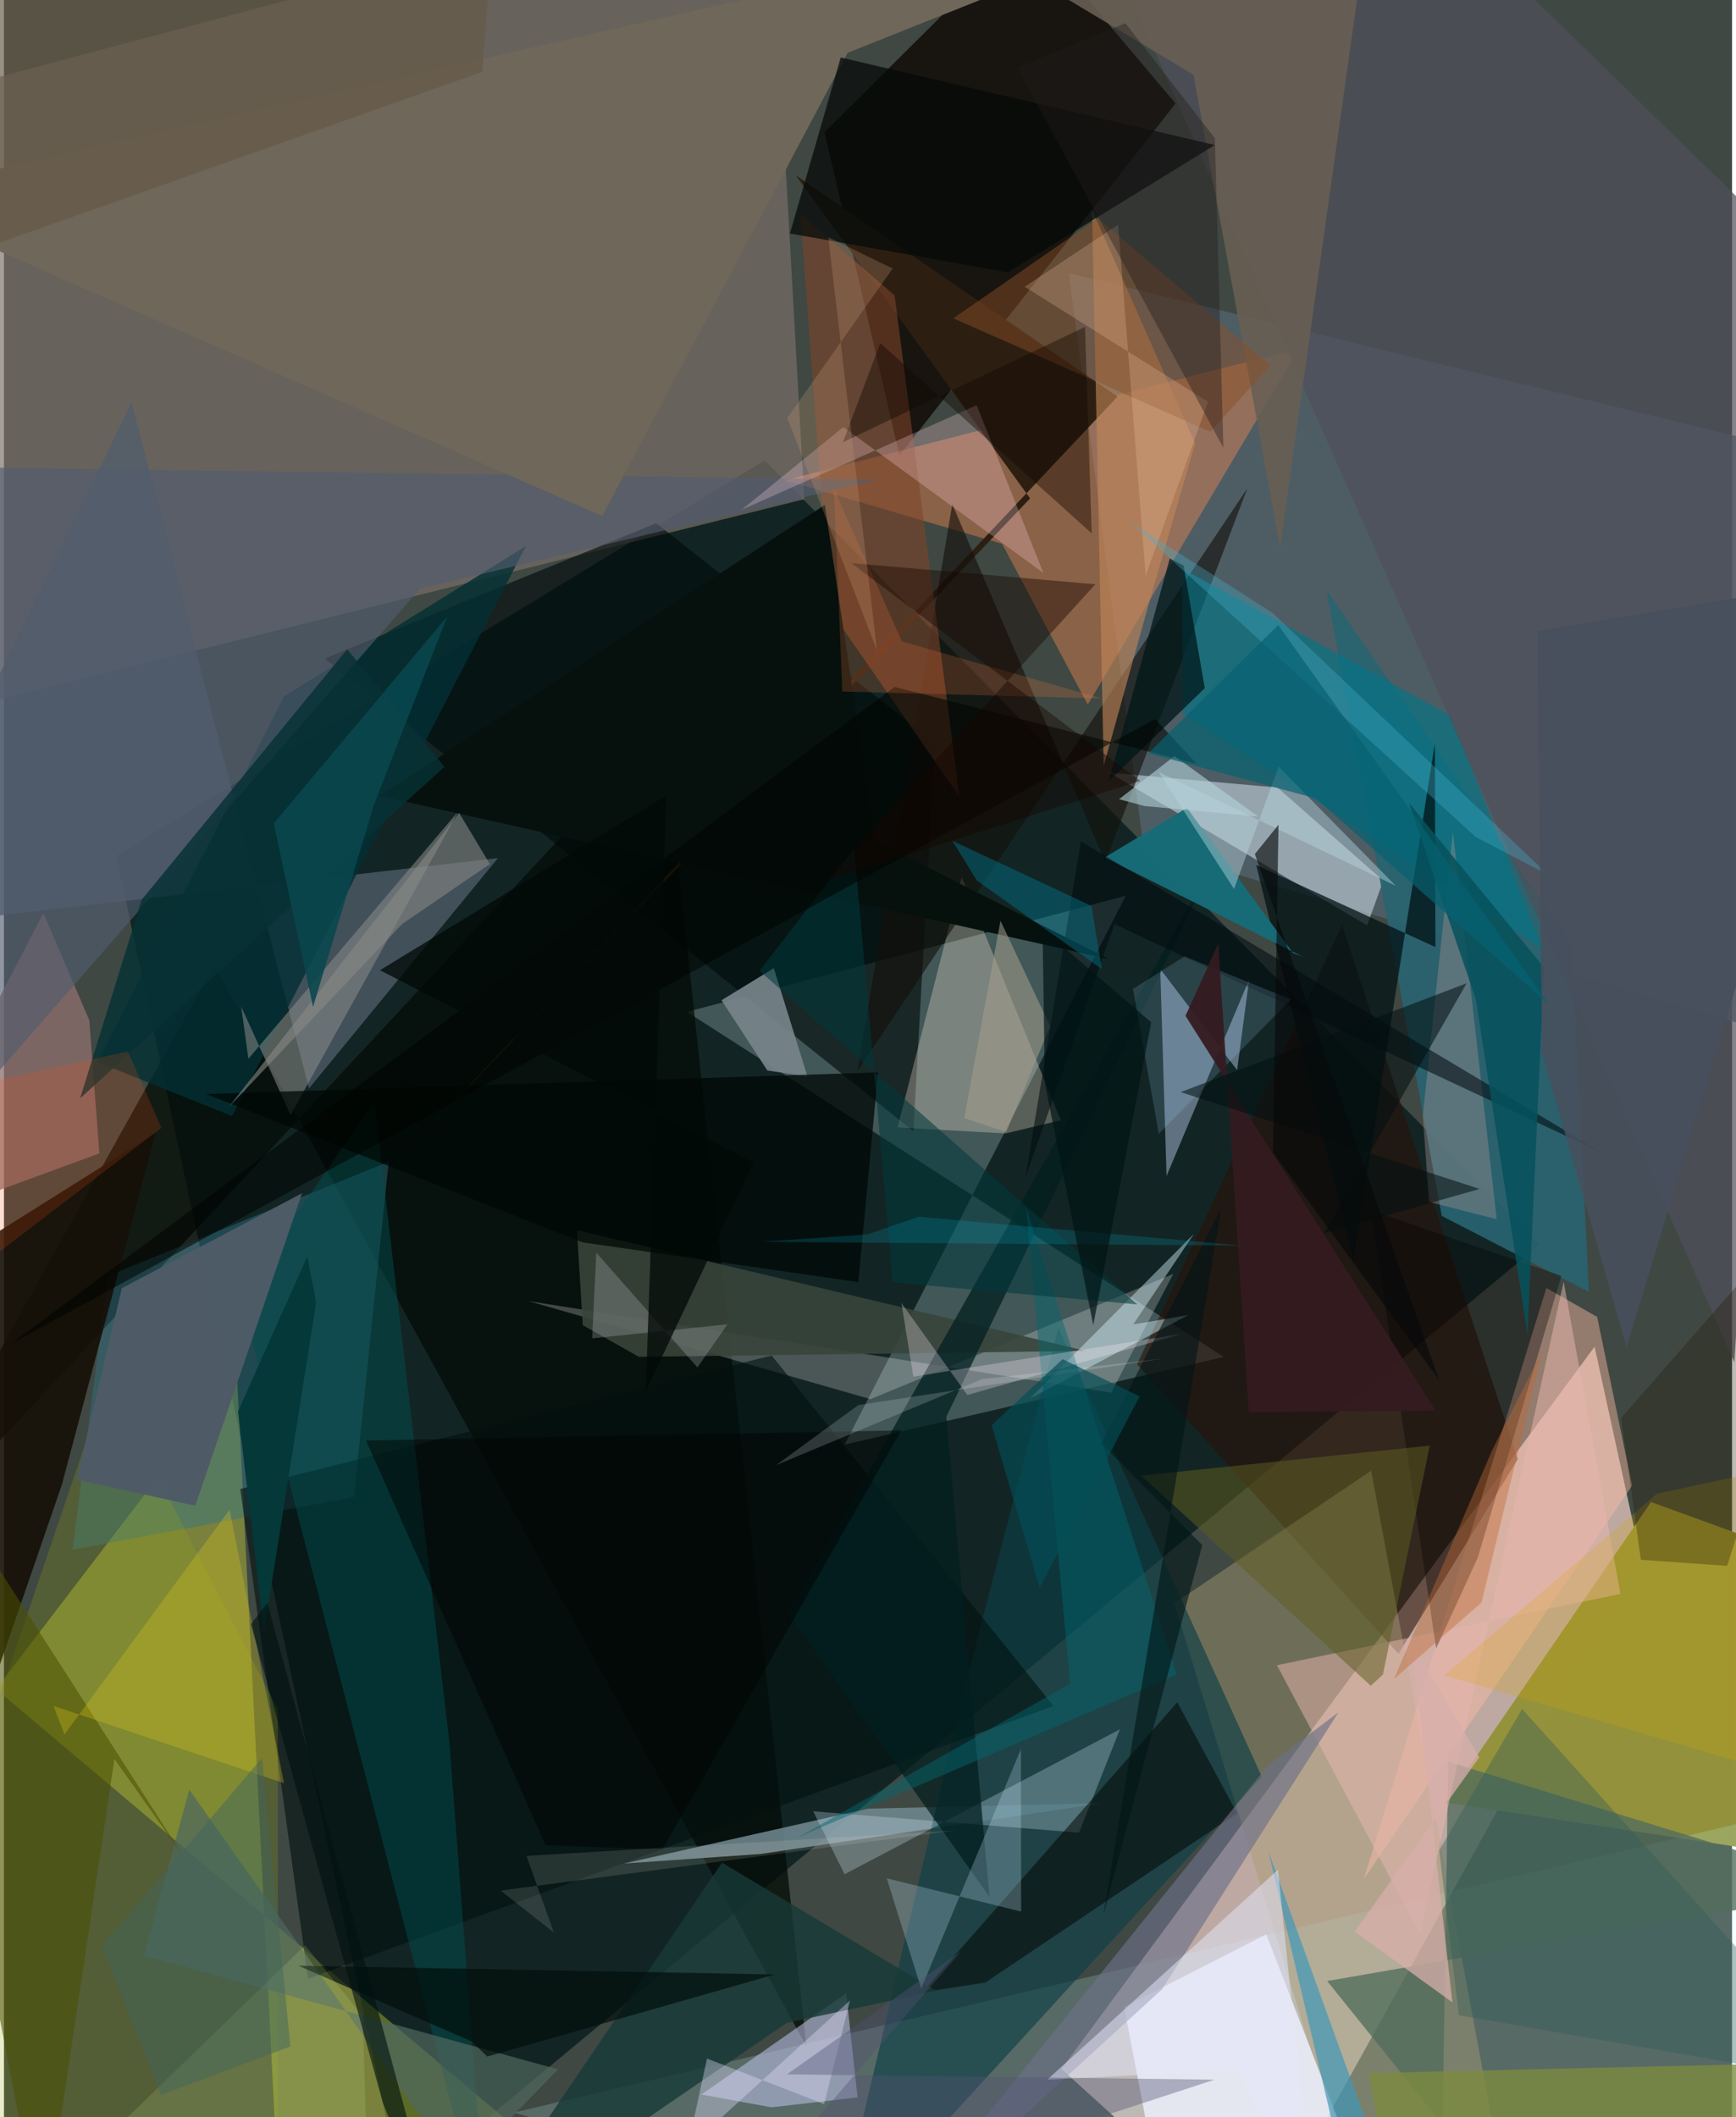 <svg xmlns="http://www.w3.org/2000/svg" width="228" height="278" viewBox="0 0 836 1024"><path fill="#3f4842" d="M0 0h836v1024H0z"/><path fill="#eed0c7" fill-opacity=".718" d="M769.494 651.357l21.888 100.207L605.862 1086l-94.297-85.332z"/><path fill="#0c2020" fill-opacity=".867" d="M192.291 1059L54.333 413.948l313.69-191.314L742.92 601.99z"/><path fill="#94923b" fill-opacity=".988" d="M796.803 726.483l60.776 22.074L898 902.298l-201.002-30.54z"/><path fill="#536672" fill-opacity=".722" d="M515.158 132.15l36.083 277.347 294.615 87.325L898 225.632z"/><path fill="#586f70" fill-opacity=".682" d="M542.688 433.25L406.735 698.682l183.413-42.385-259.743-166.894z"/><path fill="#7b7169" fill-opacity=".678" d="M370.191-62l16.984 303.442-402.466 100.077L-62 53.095z"/><path fill="#f1f735" fill-opacity=".329" d="M112.687 664.513l19.2 379.305L315.114 1086-3.874 816.985z"/><path fill="#0c0500" fill-opacity=".765" d="M566.776 50.045L433.207 220.347 396.954 63.901l98.727-98.055z"/><path fill="#c2ffff" fill-opacity=".188" d="M246.71 1021.762L895.736 868.65 898 1029.785 469.162 1086z"/><path fill="#ff8b50" fill-opacity=".392" d="M378.05 232.244l248.447-63.646-102.194 172.207-41.412-77.75z"/><path fill="#515d6c" fill-opacity=".765" d="M61.735 194.516l85.851 331.892 91.379-111.36L-62 449.627z"/><path fill="#2b1006" fill-opacity=".588" d="M548.187 659.868l126.46 140.042 57.721-94.17-85.039-258.32z"/><path fill="#040b06" fill-opacity=".757" d="M101.795 466.63L-62 761.333 318.964 351.65l69.25 638.129z"/><path fill="#dcecf6" fill-opacity=".506" d="M616.082 380.906l51.196 45.043-7.814 21.641-124.782-73.916z"/><path fill="#000b0a" fill-opacity=".624" d="M155.217 318.504l160.337-65.435 134.85 106.218-10.452 187.847z"/><path fill="#a69b75" fill-opacity=".451" d="M729.216 1075.787l-67.792-364.463-95.236 64.088L661.018 1086z"/><path fill="#296471" fill-opacity=".922" d="M639.793 285.442l118.758 171.315 8.196 168.085-71.19-36.764z"/><path fill="#317387" fill-opacity=".443" d="M169.268 724.03L33.095 749.61l17.17-132.528 135.868-55.218z"/><path fill="#eceefa" fill-opacity=".851" d="M645.756 1026.23l-35.09-90.66-68.768 35.145L564.01 1086z"/><path fill="#70888f" fill-opacity=".871" d="M418.036 874.771l-117.984 26.53 65.838-4.582 165.46-24.597z"/><path fill="#96a8c0" fill-opacity=".592" d="M559.375 468.64l3.06 100.139 39.95-95.025-5.82 43.81z"/><path fill="#ffead6" fill-opacity=".298" d="M511.257 541.826l-47.914-117.598-31.049 121.05 52.194 2.93z"/><path fill="#0d3e46" fill-opacity=".643" d="M400.992 1086l207.54-226.614-98.424-217.061-46.26 177.49z"/><path fill="#b7bbe1" fill-opacity=".588" d="M371.31 1019.226l-33.912-6.173 70.053-48.93 5.5 50.329z"/><path fill="#f6f3f5" fill-opacity=".243" d="M565.67 616.147l-146.461 60.575-165.502-47.43 281.927 44.27z"/><path fill="#febba6" fill-opacity=".443" d="M770.745 636.936l16.915 81.596L657.827 908.89l88.337-285.952z"/><path fill="#00100e" fill-opacity=".592" d="M371.415 655.6L114.32 720.175l32.799 236.86 360.59-131.92z"/><path fill="#2c1f12" d="M538.694 191.817L178.131 574.75l318.3-333.687L383.066 84.781z"/><path fill="#130f0b" fill-opacity=".608" d="M601.556 236.119l-68.772 180.925-74.02-173.22-45.874 274.223z"/><path fill="#007488" fill-opacity=".627" d="M700.227 346.292l-130.25-71.285.241 70.142 173.928 113.532z"/><path fill="#7f4529" fill-opacity=".576" d="M462.23 385.35l-62.699-90.444-14.27-191.614 45.628 39.634z"/><path fill="#8f6f6d" fill-opacity=".765" d="M-62 597.52l81.093-155.97 22.21 51.994 4.854 64.312z"/><path fill="#001114" fill-opacity=".737" d="M652.853 609.715l-47.066-191.354 86.71 39.7-.267-98.43z"/><path fill="#150f07" fill-opacity=".902" d="M-11.55 832.91L-62 632.993l135.322-85.067L28 718.12z"/><path fill="#9dac0b" fill-opacity=".22" d="M-62 996.345L49.978 666.952l82.494 159.697.154 259.351z"/><path fill="#c18658" fill-opacity=".616" d="M532.028 370.426l21.003-75.548 23.233-80.48-49.869-112.925z"/><path fill="#4f4f5b" fill-opacity=".71" d="M518.327-62l318.785 720.86 33.376-532.266L699.082-40.674z"/><path fill="#032f34" fill-opacity=".812" d="M110.326 539.788l142.162-275.649-117.005 72.709L45.23 513.693z"/><path fill="#cde7f7" fill-opacity=".29" d="M391.477 876.058l128.598 10.349 19.787-49.994-133.188 70.098z"/><path fill="#004e4e" fill-opacity=".494" d="M233.944 1086L114.352 625.885 179.212 533l36.286 309.737z"/><path fill="#78858c" fill-opacity=".91" d="M369.315 517.747l-22.178-33.966 25.296-15.493 16.276 52.381z"/><path fill="#38443a" fill-opacity=".898" d="M307.148 656.255l-27.123-15.28-2.828-46 246.152 58.422z"/><path fill="#8f8f8c" fill-opacity=".525" d="M138.654 539.326l81.391-147.223-101.794 119.992-3.462-25.154z"/><path fill="#526d5d" fill-opacity=".78" d="M698.678 852.067l-2.687 175.52-55.849-69.431L898 913.344z"/><path fill="#050501" fill-opacity=".525" d="M596.563 877.022l-121.778 81.846-30.474 4.742 123.31-140.289z"/><path fill="#173937" fill-opacity=".804" d="M347.364 900.898L451.1 962.91l-72.427 15.487L221.45 1086z"/><path fill="#e7b7af" fill-opacity=".506" d="M782.009 770.91l-27.47-151.086-69.42 315.568-69.292-129.977z"/><path fill="#525c6f" fill-opacity=".643" d="M422.703 231.996l-221.42 52.737L-62 586.25l27.627-360.45z"/><path fill="#ffd0de" fill-opacity=".271" d="M406.071 206.527l96.76 70.577-32.254-81.089-113.626 50.507z"/><path fill="#4f675e" fill-opacity=".718" d="M89.653 865.607l130.558 184.507 47.85-49.223-200.305-55.013z"/><path fill="#dbf5ff" fill-opacity=".427" d="M546.318 640.58l29.306-43.738-79.23 79.558 76.602-40.35z"/><path fill="#050100" fill-opacity=".337" d="M661.342 585.406l31.508 211.87 20.165-43.957 40.44-136.276z"/><path fill="#021e20" fill-opacity=".737" d="M585.15 417.39L455.875 685.274l20.91 232.208-97.32-137.06z"/><path fill="#176b76" fill-opacity=".992" d="M623.64 460.976l4.859 1.817-96.02-48.038L572.3 390.73z"/><path fill="#a18d8f" fill-opacity=".412" d="M689.42 581.326l-3.043-41.602 14.575-137.507 21.201 187.468z"/><path fill="#000906" fill-opacity=".753" d="M413.324 620.13l9.552-101.458-325.119 10.456 182.206 71.77z"/><path fill="#ccedff" fill-opacity=".251" d="M492.075 924.563l-65.009-16.1 16.674 53.335 48.244-115.843z"/><path fill="#000c0f" fill-opacity=".565" d="M520.953 406.96l253.133 151.09-236.82-111.077-43.057 122.38z"/><path fill="#6d7187" fill-opacity=".643" d="M611.6 853.752L424.919 1086l135.42-123.961 85.22-133.807z"/><path fill="#685e53" fill-opacity=".894" d="M575.454 36.179l41.911 228.43L663.295-62H411.929z"/><path fill="#6f6759" d="M408.122 25.574L289.386 249.611-62 95.182 624.341-60.76z"/><path fill="#3f98b8" fill-opacity=".694" d="M656.593 1086l-44.968-190.852 56.501 156.307-313.717 7.359z"/><path fill="#4b4f02" fill-opacity=".561" d="M86.875 897.934l-33.441-47.193-34.74 232.66L-62 666.05z"/><path fill="#060a09" fill-opacity=".745" d="M485.68 131.727l-105.43-18.804 24.55-85.114 180.983 42.32z"/><path fill="#8b4f27" fill-opacity=".475" d="M529.277 105.448l-70.017 48.505 124.38 54.894 28.997-32.178z"/><path fill="#4e5b66" fill-opacity=".988" d="M144.192 577.144l-51.63 151.129-57.399-12.616 21.862-92.62z"/><path fill="#046771" fill-opacity=".467" d="M515.795 814.372L494.46 584.044l73.014 225.838-182.938 78.587z"/><path fill="#5e5d21" fill-opacity=".522" d="M689.737 699.2l-22.614 110.71-5.902 5.427-111.033-101.645z"/><path fill="#d8c71c" fill-opacity=".31" d="M23.96 825.096l111.534 37.373-26.348-132.284-79.859 108.69z"/><path fill="#06100d" fill-opacity=".996" d="M421.453 406.671l113.236 57.257-352.895-78.973L397.13 244.203z"/><path fill="#7c8a3d" fill-opacity=".773" d="M660.272 1002.663L675.263 1086h195.108L898 997.157z"/><path fill="#06515c" fill-opacity=".863" d="M745.059 467.966l-8.04 177.152-24.945-161.731-32.388-95.072z"/><path fill="#868885" fill-opacity=".596" d="M192.572 446.944l-83.849 88.55 111.471-142.307 14.842 24.703z"/><path fill="#d7a500" fill-opacity=".224" d="M898 869.276V701.302l-98.238 21.132-103.005 87.86z"/><path fill="#011719" fill-opacity=".749" d="M563.995 270.068l-29.596 107.87 46.529-45.11-10.259-59.243z"/><path fill="#007188" fill-opacity=".471" d="M470.703 425.928l-11.925-19.307 67.368 31.578 4.96 30.495z"/><path fill="#000d09" fill-opacity=".675" d="M372.91 954.98l-230.424-4.226 83.711 36.606 7.644 7.304z"/><path fill="#a0d6ff" fill-opacity=".169" d="M571.142 462.56l51.453 20.825-63.906 64.95-12.511-69.999z"/><path fill="#00383d" fill-opacity=".553" d="M365.52 469.55l45.787-59.2 18.708 209.88 118.244 10.673z"/><path fill="#010500" fill-opacity=".561" d="M556.91 347.743l20.108 21.67-146.101-37.177L3.34 650.017z"/><path fill="#feebf8" fill-opacity=".278" d="M466.056 674.72l-31.912-44.561 5.803 35.67 130.148-20.765z"/><path fill="#d8afaa" fill-opacity=".745" d="M681.18 795.132l32.55 54.831-60.292 84.319 47.272 34.198z"/><path fill="#b8d7df" fill-opacity=".439" d="M616.646 370.81l-21.56 59.155-36.462-56.561 114.705 55.05z"/><path fill="#341b20" fill-opacity=".941" d="M692.555 682.285l-90.348.716-14.767-226.549-15.844 34.885z"/><path fill="#000300" fill-opacity=".482" d="M434.112 691.817L318.516 894.511l-56.536-2.04-86.822-195.748z"/><path fill="#325b55" fill-opacity=".376" d="M703.853 974.711l-9.525-79.715 40.107-68.452L898 1008.491z"/><path fill="#120900" fill-opacity=".416" d="M423.926 165.961l102.301 92.014-3.246-99.85-117.113 55.776z"/><path fill="#e3dffd" fill-opacity=".373" d="M409.303 967.51l-12.527 50.173-56.668-22.03-9.425 43.467z"/><path fill="#c9c6d1" fill-opacity=".255" d="M335.473 661.379l14.561-20.864-65.457 6.789 1.994-41.395z"/><path fill="#f5c6a7" fill-opacity=".247" d="M539 108.672l13.322 169.77 30.194-84.122-88.73-55.62z"/><path fill="#1f1600" fill-opacity=".294" d="M833.653 757.347L898 553.801 782.385 685.78l9.502 68.628z"/><path fill="#45b0cb" fill-opacity=".337" d="M747.258 423.277l-35.348-18.51-167.558-152.645 69.33 44.295z"/><path fill="#073135" fill-opacity=".824" d="M166.04 314.019L66.625 435.178l-29.778 96.05L213.14 370.842z"/><path fill="#a59f8c" fill-opacity=".549" d="M482.091 445.31l-17.532 95.478 20.316 6.732 21.265-51.143z"/><path fill="#645947" fill-opacity=".671" d="M231.332 34.782L-62 138.578 1.723-58.228l237.086-.123z"/><path fill="#e5e8fc" fill-opacity=".506" d="M616.328 904.34L635.123 1086l-37.76-84.819-92.612 4.658z"/><path fill="#231c1e" fill-opacity=".396" d="M542.542 11.23l-52.307 21.489 99.684 183.857-4.112-149.728z"/><path fill="#ff7e40" fill-opacity=".196" d="M401.551 236.528l4.016 97.946 125.57 3.336-96.746-27.574z"/><path fill="#020f11" fill-opacity=".557" d="M707.578 475.592l-138.324 52.623 144.656 46.83-75.243 21.37z"/><path fill="#021616" fill-opacity=".612" d="M531.87 926.224l47.84-178.902-48.772-49.224 57.973-113.834z"/><path fill="#160500" fill-opacity=".424" d="M549.697 377.696l-152.158 48.359L527.994 282.59l-118.08-10.245z"/><path fill="#c9eb93" fill-opacity=".161" d="M145.658 940.876l27.906 34.161 3.275 108.524L-4.15 1086z"/><path fill="#b5d4da" fill-opacity=".592" d="M606.697 394.914l-54.952-5.066-12.296-3.296 26.831-20.883z"/><path fill="#f9500b" fill-opacity=".184" d="M-62 651.233v-116.11l121.972-26.567 16.214 36.931z"/><path fill="#04393a" fill-opacity=".996" d="M151.034 629.983l-4.29-22.25-33.495 74.871 12.567 106.69z"/><path fill="#00d0fc" fill-opacity=".161" d="M366.104 600.64l51.495-3.584 24.989-8.536 156.99 13.952z"/><path fill="#020a07" fill-opacity=".769" d="M362.767 562.215l-180.89-92.954 138.522-84.47-9.906 288.062z"/><path fill="#001315" fill-opacity=".686" d="M502.434 449.404l1.133 74.598 23.415 116.903 28.035-146.452z"/><path fill="#ecf5fc" fill-opacity=".184" d="M413.367 679.566l-39.84 29.083 99.524-41.58 87.467-9.943z"/><path fill="#474f5d" fill-opacity=".89" d="M898 279.294l-156.161 25.908 2.202 204.08 40.925 142.403z"/><path fill="#3f655e" fill-opacity=".475" d="M124.812 850.299l13.775 139.498-62.558 23.387-28.843-71.766z"/><path fill="#056271" fill-opacity=".69" d="M553.635 364.296l62.796-62.011 131.002 183.471-112.762-99.576z"/><path fill="#07090a" fill-opacity=".62" d="M694.229 667.434l-89.079-254.37 11.45-14.179-2.714 158.554z"/><path fill="#09474e" fill-opacity=".878" d="M130.499 398.24l83.932-100.03-35.62 91.602-29.282 97.186z"/><path fill="#ece2d8" fill-opacity=".137" d="M459.632 885.373l-219.344 29.034 25.724 20.275-13.251-37.062z"/><path fill="#034d56" fill-opacity=".663" d="M512.137 657.383l37.261 17.986-48.366 92.638-23.2-78.689z"/><path fill="#c29270" fill-opacity=".282" d="M429.941 129.889l-31.166-15.148 23.556 199.795-43.378-112.428z"/><path fill="#be6933" fill-opacity=".42" d="M714.783 775.097l29.602-122.232-24.42 48.551-47.519 110.673z"/><path fill="#525274" fill-opacity=".392" d="M340.394 1086l122.604-142.195-84.217 59.472 206.862 2.59z"/><path fill="#001110" fill-opacity=".604" d="M127.43 775.294L211.757 1086l-28.453-68.956L119.49 785.51z"/></svg>
